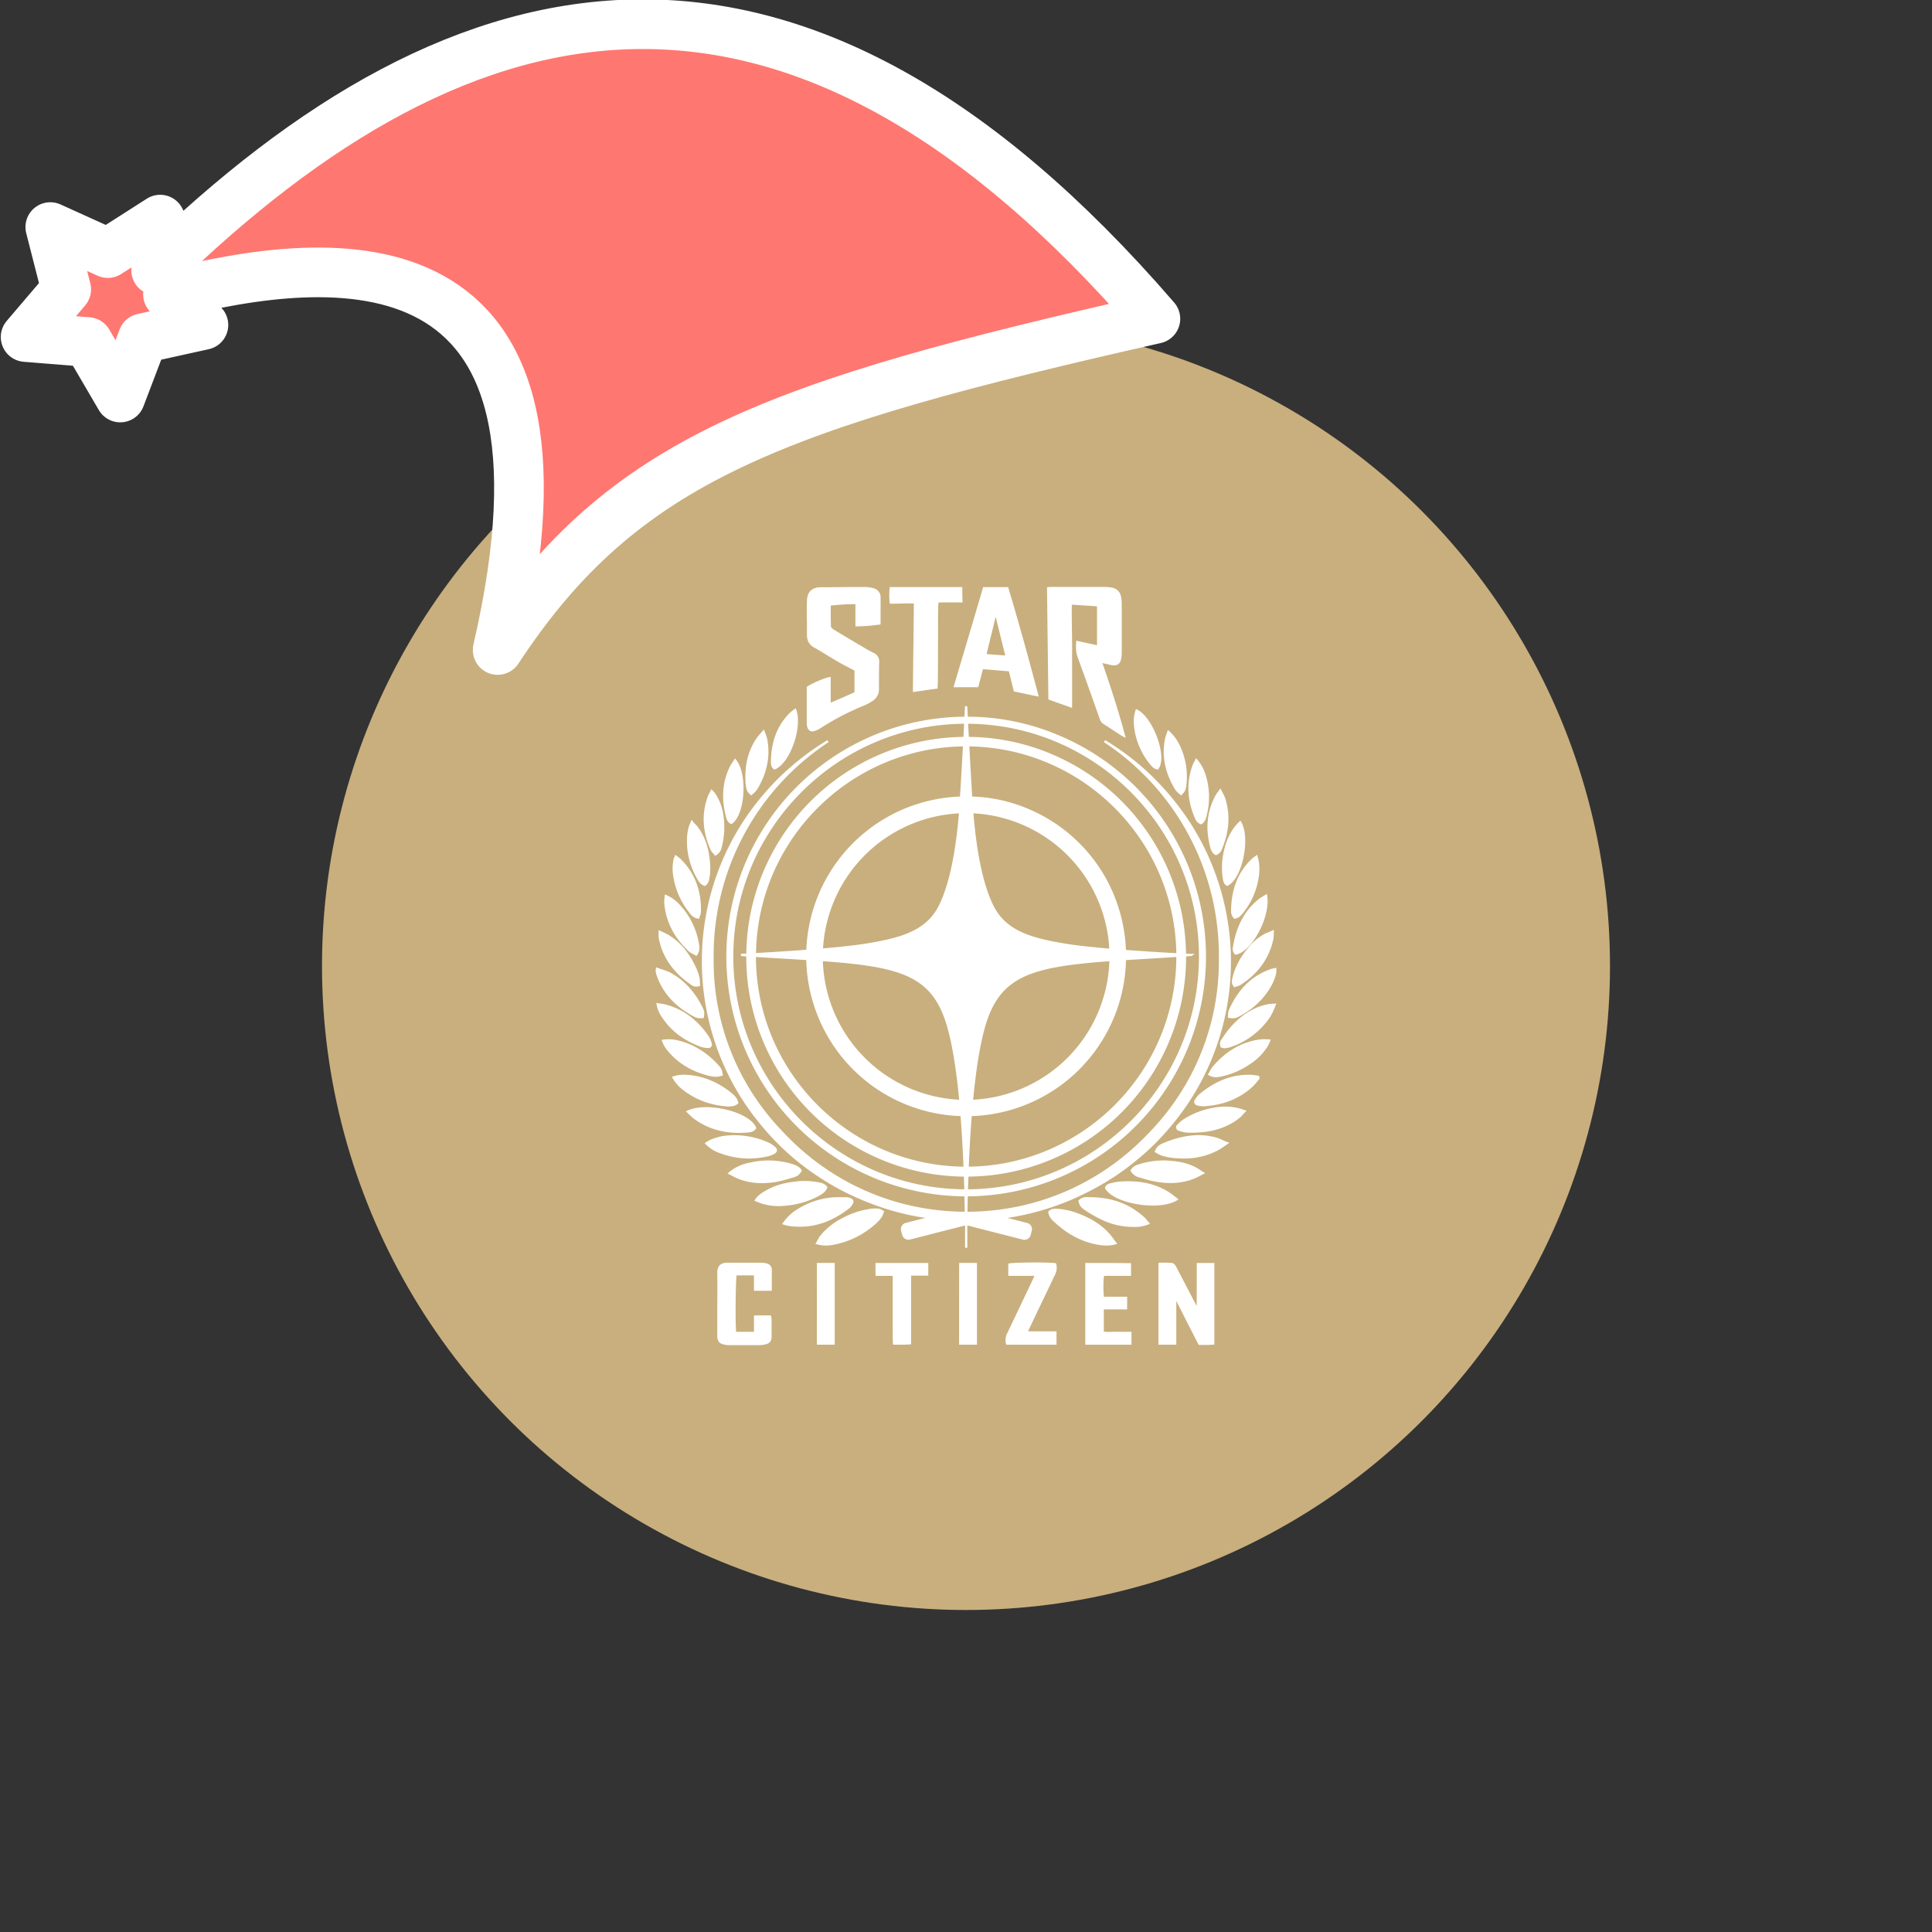 <svg xmlns="http://www.w3.org/2000/svg" viewBox="0 0 1536 1536">
   <rect x="0" y="0" width="1536" height="1536" fill="#333333" stroke="none"/>
   <g id="original" transform="translate(256,256)"><circle cx="512" cy="512" r="512" style="fill:#c8af7d"/>
   <path d="m577.49 300-1.1-89.11.8-.1a28.7 28.7 0 0 1 3.89-.19h40.51a36.26 36.26 0 0 1 6.28.55 8.72 8.72 0 0 1 7.38 7.19 30.83 30.83 0 0 1 .56 5.94v38.92a23.38 23.38 0 0 1-.56 5.06c-.83 3.51-3 5.08-6.57 4.66a23.81 23.81 0 0 1-3.68-.73c-.8-.2-1.55-.4-2.32-.53s-1.26-.27-2-.46l-.24-.06c7.86 22.62 13.43 40.43 18 57.56l.52 1.93-1.79-.89a24 24 0 0 1-2.38-1.37l-.74-.46c-1.41-.92-2.8-1.84-4.18-2.76-2.71-1.8-5.51-3.67-8.25-5.34a8 8 0 0 1-3.45-4.65c-6.9-19.63-12.29-34.67-17.45-48.74-1.2-3.42-1.54-7.14-1.13-12.09l.09-1 1 .24c2.95.69 6 1.34 9 2 2.15.45 4.31.91 6.47 1.39v-30.91c-3.58-.26-7.11-.48-10.7-.71-3-.19-6.13-.38-9.3-.6-.16 7.26 0 14.55.08 21.62.1 6.07.21 12.35.13 18.48v42l-1.37-.49c-5.53-2-11.06-3.92-16.94-6.06ZM388 325.07a3.72 3.72 0 0 0 1.75.41 5.9 5.9 0 0 0 2-.38 19.47 19.47 0 0 0 5.27-2.62 209.23 209.23 0 0 1 34.41-17.74 36.08 36.08 0 0 0 6.87-3.9 10.76 10.76 0 0 0 4.51-9c0-7.16 0-14.57.18-21.79a7.26 7.26 0 0 0-4.31-6.94c-1.42-.65-2.75-1.39-4.15-2.17l-1.52-.84-5.93-3.5c-6.64-3.92-13.52-8-20.32-12.14a5.2 5.2 0 0 1-2.12-2.16c-.17-5.49-.18-11.23-.18-16.82a171.4 171.4 0 0 1 19.63-1.16V242h.9a142.28 142.28 0 0 0 17.84-1.39l1.25-.15v-7.99c0-4.8.08-9.34 0-13.87 0-3.54-2.54-6.35-6.44-7.17a29.11 29.11 0 0 0-7.06-.75c-5.56 0-11.12 0-16.71.09s-11.27.09-17 .09c-7.44 0-11.15 3.64-11.34 11.15-.12 5.9-.08 12 0 17.82v8.84c0 4.61 1.85 8 5.5 10s7.51 4.41 11.14 6.62c2.78 1.69 5.65 3.43 8.47 5.08 2.37 1.38 4.86 2.66 7.26 3.9 1.9 1 3.7 1.9 5.44 2.87v17.25c-5.75 2.57-11.65 5.14-18.91 8.22v-20.46l-1 .16c-3.69.55-13.93 4.92-17.67 7.53l-.38.27v29.28a9.79 9.79 0 0 0 .39 2.39 4.9 4.9 0 0 0 2.23 3.29ZM695.41 782.3c-1.07-2-2.16-4.12-3.26-6.2-1.3-2.47-2.61-4.95-3.87-7.37-1.53-3-3.06-5.9-4.59-8.83s-3.06-5.85-4.58-8.81c-.63-1.27-1.89-2.75-3.23-3a59.39 59.39 0 0 0-7.45-.21H665v65.18h14.2v-34.73c5.71 11.26 11.6 22.86 17.57 34.44l.25.49h6.13a54.73 54.73 0 0 0 5.49-.23l.81-.08v-64.87h-14ZM451.34 223.93h.8c2.82.08 5.56 0 8.21-.09 3.47-.11 6.76-.21 10.17 0-.09 11.57-.22 23.06-.36 34.53s-.27 23.21-.36 34.85v1l1-.15 5.65-.82c4.2-.62 8.17-1.2 12.16-1.7l.79-.1v-.79c0-.62 0-1.15.09-1.67s.09-1 .09-1.56c.18-12.61.18-25.43.18-37.82 0-7.87 0-16 .18-23.95a20.32 20.32 0 0 1 .24-2.62v-.08h19.06v-.94c-.18-3.76-.18-7-.18-10.4v-.9h-57.72l-.07.82a60.6 60.6 0 0 0 0 11.51Zm-97.78 524.54a16.19 16.19 0 0 0-4.39-.57h-26.64c-4.1 0-8.28 1-8.28 8.29.12 9.46.08 19.11 0 28.45v22c.2 3.68 1.61 5.43 5 6.22a17.29 17.29 0 0 0 4.36.57h24.13a20 20 0 0 0 4.71-.56c3.52-.83 5-2.7 5-6.28v-13a16.14 16.14 0 0 0-.38-3.06l-.14-.72h-13.52v13h-14.15c-.8-7.4-.35-39.61.31-44.83h13.84v12.24h14.22v-16.74a5.15 5.15 0 0 0-4.07-5.01Zm274 54.38a26.15 26.15 0 0 1-6-.22V785h18.55v-10.09h-18.46c-.54-4.26-.56-13.14.11-16.57h21.44v-10.07h-.89c-11.71-.18-22.82-.18-34.58-.18h-.9v65h36.73v-10.28h-12c-1.35-.06-2.68-.01-3.96.04Zm-65.51-2q5.14-10.83 10.38-21.75t10.33-21.64a12 12 0 0 0 1-8.54l-.15-.56-.57-.1c-5.38-.93-34.07-.57-36.77.2l-.65.19v9.68h20.76l-.43 1c-.4.94-.75 1.75-1.16 2.58-6.55 13.81-13.32 28.09-20 42a11.92 11.92 0 0 0-1 8.52l.17.68h40v-10.66h-22.57l.06-.13c.24-.53.45-.99.64-1.46Zm-122-42.52h13.68v43.51c0 3.36-.07 6.84.21 10.39l.06.83h7.26c2.09 0 4.15 0 6.26-.23l.82-.07v-54.6h13.68v-10.08h-42Zm-46.63 54.74h14.22v-65h-14.17Zm113.07 0h14.22v-65h-14.17Zm-4.1-523.84q3.66-12.33 7.31-24.57c5.19-17.43 10.56-35.45 15.74-53.21l.19-.65h19.89l.19.64c7.42 24.82 15 51.84 23.77 85l.37 1.4-1.42-.28c-4.21-.84-8.15-1.7-12-2.52l-5.86-1.26-.56-.12-.13-.55c-1.19-4.94-2.42-10-3.8-15.39-3.47-.26-6.91-.56-10.35-.85s-6.8-.59-10.24-.85c-.77 2.76-1.45 5.43-2.11 8-.48 1.9-1 3.79-1.47 5.67l-.18.67h-19.64Zm33.19-54.85c-1.76 7.39-3.58 14.74-5.49 22.49l-1.71 7.13c2.15.15 4.28.32 6.45.49 2.68.22 5.45.44 8.35.62-1.85-7.41-3.62-14.66-5.37-21.82Zm-91 477.85a17.05 17.05 0 0 0 1.9-4l.42-1.13-.51-.41c-2.79-2.24-5.66-2-8.19-1.85h-.57a67.38 67.38 0 0 0-24.45 7.84 53.26 53.26 0 0 0-17.76 14.65l-.07.11-.81 1.49c-.56 1-1.08 2-1.68 3l-.64 1 1.17.32a27.23 27.23 0 0 0 7.22 1 34.56 34.56 0 0 0 7-.8 69 69 0 0 0 32.08-16 32.08 32.08 0 0 0 4.92-5.22ZM583.83 705c-1.94 0-4.36 0-6.12 1.92l-.27.3v.4c.39 3.66 2.57 5.93 5 8.13 10.55 9.77 21.83 15.62 34.49 17.87a40.42 40.42 0 0 0 6.7.64 26.52 26.52 0 0 0 7.38-1l1.31-.37-.86-1.06c-.89-1.09-1.68-2.16-2.43-3.2a39 39 0 0 0-3.72-4.58c-6-6.52-14.1-11.6-24.68-15.54a55.55 55.55 0 0 0-16.31-3.51Zm72.19 9.2a24.6 24.6 0 0 0-4-3.94c-11.62-9.91-25.63-14.65-42.83-14.44-2.23-.17-5.45-.1-7.6 2.48l-.31.37.14.46c1 3.28 1.47 4.53 4.86 6.79a100.57 100.57 0 0 0 14.36 8.18 58.26 58.26 0 0 0 24.38 5.35h2.33a28.07 28.07 0 0 0 9.84-2.05l1.18-.5-.86-.94c-.51-.59-1.01-1.17-1.51-1.72Zm-234.63-12.1c.64-.92 1.44-2.3 1-3.6s-2-1.93-3.06-2.27a7.42 7.42 0 0 0-2.09-.41h-3a90.13 90.13 0 0 0-9.19.21 62.5 62.5 0 0 0-30.36 11.54 41.37 41.37 0 0 0-8.27 8.65l-.7 1 1.18.35a31 31 0 0 0 4.45 1.11 61.32 61.32 0 0 0 8.61.62c13.72 0 26.63-4.84 39.23-14.65a9.23 9.23 0 0 0 2.2-2.51ZM681 697.58l-2.31-1.82a61.27 61.27 0 0 0-5.83-4.27c-10.36-6.35-22.37-9-36.72-8.23a43.91 43.91 0 0 0-8.4 1.28c-1.48.29-4.22.84-5.17 3.45l-.14.38.19.36c2.46 4.57 9 8.52 18.45 11.11a76 76 0 0 0 19.48 2.61c7.29 0 14.33-1.2 19.33-4.19ZM394.63 695l.5-.28c2.47-1.4 5.27-3 6.56-6.49l.18-.48-.32-.4a9.38 9.38 0 0 0-5.9-3.2 58.25 58.25 0 0 0-19.56-.74c-9.82 1-18.14 3.74-25.44 8.43a20.49 20.49 0 0 0-6.37 5.83l-.61.91 1 .42a49.2 49.2 0 0 0 6 2.19 42.48 42.48 0 0 0 12.18 1.7 59 59 0 0 0 6.71-.4 67.54 67.54 0 0 0 25.07-7.49ZM643 674.16l-.27.45.26.46a10.75 10.75 0 0 0 6.3 4.92l1.88.54a98.71 98.71 0 0 0 13.72 3.27 64.43 64.43 0 0 0 9.62.75 50.58 50.58 0 0 0 18.92-3.5 39 39 0 0 0 4.52-2.19c.84-.45 1.74-.94 2.76-1.44l1.45-.72-1.38-.85c-1-.63-1.86-1.18-2.63-1.69-1-.66-1.87-1.23-2.82-1.76-5.77-3.13-12.24-4.88-20.34-5.51a63.4 63.4 0 0 0-24.81 2.55c-2.69.75-5.43 1.74-7.18 4.72Zm-270.33-5.09a64.84 64.84 0 0 0-32.45-.74 35.58 35.58 0 0 0-16.79 7.75l-1.06.88 1.24.62c.86.43 1.65.84 2.4 1.23a49.06 49.06 0 0 0 5 2.4 49.76 49.76 0 0 0 18.73 3.42 70.92 70.92 0 0 0 9.45-.66 82.66 82.66 0 0 0 12.2-2.91c1.26-.37 2.51-.73 3.79-1.09a9.45 9.45 0 0 0 6.12-5l.24-.48-.3-.44c-2.16-3.05-5.42-4.05-8.6-4.98ZM716 650.39a33.57 33.57 0 0 0-4.07-1.66c-9.15-2.88-18.91-3-29.83-.38a89.61 89.61 0 0 0-13.47 4.55c-2.47 1.06-5 2.42-6.43 6.28l-.29.79.76.35a22 22 0 0 1 2 1.07 11.07 11.07 0 0 0 3.37 1.5 46.12 46.12 0 0 0 9.88 1.83q3.56.33 7 .33a57.66 57.66 0 0 0 26.81-6.19 48.36 48.36 0 0 0 5.67-3.55c.79-.54 1.63-1.12 2.53-1.73l1.44-1-1.61-.63c-1.49-.5-2.66-1.04-3.76-1.56Zm-376.61 14.67a68.81 68.81 0 0 0 14.66-1.63 21.57 21.57 0 0 0 4.89-1.69c1.13-.56 2.64-1.48 2.79-3s-1.13-2.65-2.07-3.39a21.26 21.26 0 0 0-4.36-2.84 65.53 65.53 0 0 0-37.3-5.23c-4.88 1.17-8.92 2.28-12.9 5l-.87.6.73.77a29 29 0 0 0 12.23 7.43 64.37 64.37 0 0 0 22.2 3.98Zm-.95-20.69c2.33-.19 5-.61 6.62-3.1l.27-.4-.19-.45c-1.87-4.41-7.38-8.57-15.5-11.69-11.67-4.49-28.88-6.53-39.18-1.74l-1.22.57 1 .91c.69.64 1.33 1.25 1.94 1.84a31.5 31.5 0 0 0 3.72 3.27c10.2 7.44 21.91 11.09 35.62 11.09q3.38-.01 6.93-.3Zm390.68-19.23a45.56 45.56 0 0 0-17.27-.92 65 65 0 0 0-26.63 9.48 27.74 27.74 0 0 0-5.07 4.31 2.83 2.83 0 0 0 1.29 5.05 24.28 24.28 0 0 0 7.31 1.49 104.38 104.38 0 0 0 15.27-.91c10.79-1.8 19.85-5.87 26.91-12.1l.11-.11a38.31 38.31 0 0 1 3-3.35l1-1-1.38-.46c-2.16-.76-3.24-1.12-4.54-1.49Zm-398.45-3.66.41-.35-.11-.53c-.78-3.72-3.28-5.84-5.72-7.9-9.71-7.81-20.4-12.48-31.78-13.87-4.37-.53-9.12-.77-14.26.94l-1.06.35.56 1a33.24 33.24 0 0 0 6.31 7.79c10.43 8.87 23.15 13.85 37.85 14.8 2.45-.05 5.21-.05 7.8-2.24Zm414.43-21.4v-.82l-.82-.07c-.76-.07-1.51-.19-2.31-.32a23 23 0 0 0-3.69-.4c-14.48-.33-27.66 4.62-40.41 15.17a17.33 17.33 0 0 0-3.78 4.54 3.29 3.29 0 0 0-.51 2.94 3.39 3.39 0 0 0 2.52 1.82 21.56 21.56 0 0 0 4.48.61 9.08 9.08 0 0 0 1-.05c15-1 27.25-5.82 37.43-14.79a38.43 38.43 0 0 0 4.79-5.21c.48-.59 1-1.18 1.44-1.74l.38-.45-.27-.53a2.24 2.24 0 0 1-.25-.7Zm-437.4-.75a23.29 23.29 0 0 0 6.18.75 10 10 0 0 0 2.49-.42 13.37 13.37 0 0 1 1.41-.31l.85-.12-.09-.86c-.38-3.75-1-5-3.65-7.9-9-9.79-19.53-16.24-31.24-19.17a31.67 31.67 0 0 0-12.59-.73l-1.06.17.35 1c1.42 4.08 3.77 7.11 6.86 10.4 7.9 8.41 17.87 14.03 30.5 17.19Zm441.36-29.14a38.52 38.52 0 0 0-4.65.37C730.7 572.82 719.1 579.51 709 591a20 20 0 0 0-3.33 4.94c-.3.56-.61 1.14-1 1.73l-.44.78.77.45a11 11 0 0 0 5.68 1.52 20.62 20.62 0 0 0 4.13-.52 63.52 63.52 0 0 0 22.64-9.67 45.25 45.25 0 0 0 14.72-14.94 35.89 35.89 0 0 0 1.66-3.69l.41-1.1-1.16-.12a36 36 0 0 0-4.01-.19Zm-447.94 6.06a15.54 15.54 0 0 0 4.7.86l1.22.1a2.93 2.93 0 0 0 2.43-1 3 3 0 0 0 .41-2.72l-.18-.54a20.92 20.92 0 0 0-1.91-4.54c-8.51-12.77-19.46-21.25-32.49-25.19a30.35 30.35 0 0 0-5.82-1.27c-.77-.12-1.58-.24-2.42-.39l-1.26-.22.22 1.26a24 24 0 0 0 4.09 9.88c7.05 10.87 17.21 18.64 31.02 23.77ZM755.55 542a24.27 24.27 0 0 0-3.78.43c-10.66 2.2-20.06 7.88-28.74 17.37a71.67 71.67 0 0 0-6.82 9l-.81 1.2a6.14 6.14 0 0 0-1 6.31l.15.32.33.14a7.81 7.81 0 0 0 3 .6 15.53 15.53 0 0 0 5.11-1.15l1-.34a60.78 60.78 0 0 0 23.39-15.35c4.37-4.59 7.23-8.73 9-13a19.41 19.41 0 0 0 1.25-2.88c.17-.46.36-1 .58-1.5l.54-1.35-1.45.12Zm-459.41 10.42a9 9 0 0 0 2.95 1h.25a7.44 7.44 0 0 0 1.23.09h2.89l.13-.74c.55-3.11.59-4.62-1.16-8.12-6.25-12.49-14.67-21.51-25.81-27.6a56.73 56.73 0 0 0-6.4-2.4c-1.18-.39-2.38-.79-3.58-1.23l-1-.38-.16 1.1c-.05.38-.11.68-.15.92a2.46 2.46 0 0 0 0 1.49c.09.37.17.72.25 1.07a16 16 0 0 0 .84 2.91c5.08 13.68 14.82 24.15 29.72 31.89Zm458.21-38c-15.19 5.29-26.15 16.05-33.5 32.94a10.5 10.5 0 0 0-.5 3.36c0 .51 0 1-.1 1.54l-.1.86.86.13a22.91 22.91 0 0 0 3.28.33 10.39 10.39 0 0 0 5-1.51c12.28-6.52 21.32-15.62 26.88-27.1l.32-.76c1.2-2.89 2.45-5.87 2.27-9.71l-.05-1.1-1.07.27c-.59.15-1.08.23-1.52.31a8.51 8.51 0 0 0-1.77.44ZM293 526.62a7.24 7.24 0 0 0 4.54 1.78 8.4 8.4 0 0 0 2.38-.37l.7-.21-.06-.73c-.06-.7-.08-1.4-.1-2.09a18.54 18.54 0 0 0-.47-4.36 42.45 42.45 0 0 0-2.94-8.08c-5.5-11.61-12.62-19.92-21.81-25.43-1.86-1-3.71-1.87-5.86-2.86l-1.78-.82v3.33a16.32 16.32 0 0 0 .06 2.94c2.91 15.01 11.21 27.09 25.34 36.9Zm444-29.93c-6.94 8.13-11.31 16.45-13.34 25.45-.4 2.21-.56 4.07 1.27 6.31l.41.5.6-.23c.41-.15.84-.29 1.29-.43a12 12 0 0 0 3.39-1.46c14-9.2 22.42-21 25.77-36.21a17 17 0 0 0 .28-3.42c0-.78 0-1.58.1-2.47l.12-1.53-1.39.64c-1.35.62-2.47 1.07-3.46 1.47-.74.29-1.42.57-2.15.89A43.77 43.77 0 0 0 737 496.68Zm-445.75 3.38a14 14 0 0 0 3.6 2.35c.71.37 1.45.75 2.14 1.19l.72.46.49-.7c2.27-3.21 2-6.47 1.41-9.51a59.3 59.3 0 0 0-15.35-30.7 29.5 29.5 0 0 0-10.57-7.6l-1.14-.47-.1 1.23c-.06.66-.13 1.27-.2 1.85a16.11 16.11 0 0 0-.16 3.7c1.24 14.61 7.52 27.13 19.19 38.2Zm433-3.33a6.45 6.45 0 0 0 1.51 6l.34.34.47-.09c12.93-2.47 27.79-30.56 24.84-47l-.24-1.35-1.14.76c-.77.52-1.53 1-2.25 1.39a22.69 22.69 0 0 0-3.59 2.45c-10.83 9.02-17.35 21.27-19.95 37.49Zm-432.54-27.6c1.48 2.22 3.25 4.45 7.23 5.24l.8.16.24-.79c.15-.49.31-1 .47-1.41a11.13 11.13 0 0 0 .83-3.69c.38-16.43-4.85-30.28-15.57-41.17a29.68 29.68 0 0 0-3.34-2.74l-1.54-1.15-.4 1.19c-.16.49-.32.85-.47 1.18a7.52 7.52 0 0 0-.46 1.25 36 36 0 0 0 0 14.76 60.54 60.54 0 0 0 12.21 27.17Zm433.31 5 .31.31.44-.05c3.09-.39 4.88-2.58 6.46-4.52l.26-.32a58.83 58.83 0 0 0 12.25-28.34c.65-4.68 1-10.3-.94-16.42l-.39-1.2-1 .76-1 .71a21.84 21.84 0 0 0-2.55 2.07c-10.65 10.31-15.92 23.71-16.12 41a8.09 8.09 0 0 0 2.26 6ZM298.14 442.4c1.17 2.35 2.8 4.88 5.94 5.86l.44.14.37-.28c2.49-1.86 2.88-4.44 3.23-6.68 1-5.35.51-10.74 0-15.39-1.2-9.6-4.29-17.8-9.18-24.39-.66-.85-1.35-1.59-2.08-2.36s-1.38-1.47-2.07-2.33l-1-1.24-.56 1.48c-.33.89-.59 1.49-.83 2-.15.34-.28.66-.44 1.05-1.6 4.79-2.11 10-1.66 16.92a59.29 59.29 0 0 0 7.84 25.22Zm418.18.85c.36 1.8.77 3.83 3 4.95l.4.2.4-.2c4.57-2.28 8.7-8.82 11.34-17.92 3-10.3 4-25-.71-32.86l-.6-1-.81.81a38.41 38.41 0 0 0-3.67 4c-4.56 5.91-7.56 13.1-9.18 22a55.81 55.81 0 0 0-.18 20.02Zm-405.45-20.9c.42.47.85 1 1.22 1.46l.5.66.7-.44a9.71 9.71 0 0 0 4.54-6.66 62.21 62.21 0 0 0 1.28-25.21 41.17 41.17 0 0 0-6.47-17.33 24.05 24.05 0 0 0-2.24-2.44l-.92-.92-.54 1.18c-.36.79-.71 1.45-1.06 2.1a18.05 18.05 0 0 0-1.31 2.84c-4.85 13.68-4.07 27.44 2.36 42.07a10.88 10.88 0 0 0 1.93 2.69Zm395.75-3.15.27.58c.69 1.42 1.56 3.19 3.5 4l.31.12.31-.1a7.65 7.65 0 0 0 4.51-4.83c5.86-14.06 6.69-27.28 2.54-40.44a35.28 35.28 0 0 0-2-4.3c-.34-.65-.7-1.34-1.08-2.1l-.66-1.32-.87 1.2c-.38.53-.74 1-1.07 1.44a22.27 22.27 0 0 0-2.24 3.35c-6.84 13.03-7.98 26.91-3.53 42.4Zm-24.92-43.93 1.36 1.19.59-.64c2.44-2.63 2.89-3.51 3.47-6.79a57.48 57.48 0 0 0-4.38-30.72 36.41 36.41 0 0 0-9.22-13.1l-1-.94-.44 1.32c-.22.67-.45 1.29-.66 1.87a26.44 26.44 0 0 0-1.17 3.82c-2.74 13.7-.11 26.92 8 40.44a16.94 16.94 0 0 0 3.44 3.54ZM337 368.94c.36 2.14.8 4.81 3.76 7l.62.46.55-.55c.41-.41.83-.8 1.25-1.19a16.36 16.36 0 0 0 2.84-3.12c8-13.22 10.61-26.82 7.85-40.45a28.84 28.84 0 0 0-1.45-4.24l-.57-1.47-.55-1.42-1 1.16c-.59.69-1.16 1.34-1.7 2a34.87 34.87 0 0 0-3.4 4.25c-7 10.52-9.66 22.79-8.25 37.49Zm361.59 30.33.41.14.36-.23c2.81-1.81 3.61-4.75 4.17-7.56a58.58 58.58 0 0 0 .73-24.51c-1.11-6-3-13-8.49-19.33l-.88-1-.6 1.2c-.28.57-.55 1.08-.81 1.57a22 22 0 0 0-1.76 3.95c-4.55 13.48-3.78 26.94 2.37 41.17a7.72 7.72 0 0 0 4.46 4.61ZM325 399l.48.24.44-.31c4.13-2.88 7.25-9.79 8.56-19 1.54-10.76.49-24.83-5.31-32l-.79-1-.67 1.06c-.42.66-.84 1.28-1.24 1.87a32 32 0 0 0-2.23 3.62c-5.86 12.07-6.88 25-3.12 39.68.53 2.22 1.31 4.6 3.88 5.84Zm34.28-43.46.39.27.45-.17c11.83-4.51 22.11-33.32 16.91-47.43l-.41-1.11-1 .69c-1.28.91-2.21 1.65-3.16 2.43-10.28 9.95-15.38 22.88-15.58 39.54.04 2.24.32 4.37 2.4 5.83ZM658 351.27c1.45 1.81 3.24 4.05 6.16 4.47l.53.08.32-.44c2.64-3.62 3-10.16 1-18.41-2.68-11.17-9.69-24.66-17.91-28.83l-1-.49-.31 1c-1.69 5.64-1.84 8.79-.75 16.07A57.67 57.67 0 0 0 658 351.27Zm28.81 272.54a217.81 217.81 0 0 1-25.68 30.56A221.09 221.09 0 0 1 630 679.51a227.27 227.27 0 0 1-35.8 19 210.55 210.55 0 0 1-49.12 13.78l15.51 4a4.93 4.93 0 0 1 3.11 2.24 5.11 5.11 0 0 1 .6 3.89l-.9 3.43a4.93 4.93 0 0 1-2.24 3.11 5.12 5.12 0 0 1-2.67.75 5 5 0 0 1-1.22-.15l-44.22-11.28V736h-1.8v-17.69l-43.85 11.18a5 5 0 0 1-3.82-.62 5.14 5.14 0 0 1-2.32-3.09l-.9-3.41a5.21 5.21 0 0 1 3.71-6.14l15.57-3.93a207.74 207.74 0 0 1-49.19-13.81 204.83 204.83 0 0 1-35.8-19 198.32 198.32 0 0 1-31.1-25.14 217.94 217.94 0 0 1-25.67-30.55 201.36 201.36 0 0 1-19.36-35.09A204.44 204.44 0 0 1 302 508.25a203.17 203.17 0 0 1 35.81-115.56 217.83 217.83 0 0 1 25.68-30.56 221.11 221.11 0 0 1 31.1-25.13c.9-.56 1.78-1.12 2.67-1.7 1.47-.95 3-1.93 4.58-2.83l.94 1.53a203.1 203.1 0 0 0-91.42 170.3v4A194.68 194.68 0 0 0 365 642.31C403.25 684 455.08 707 511 707.37c-.06-3.84-.14-7.93-.25-12.24a190.66 190.66 0 0 1 0-381.31c.26-5.06.43-8.21.43-8.34H513c0 .14.16 3.29.41 8.34a184.84 184.84 0 0 1 72.87 15 190.66 190.66 0 0 1-72.85 366.31c-.1 4.31-.19 8.41-.25 12.25 56.1-.24 108.07-23.32 146.44-65.06a195.33 195.33 0 0 0 53.42-134.07v-4A203.1 203.1 0 0 0 621.64 334l.94-1.53c2.76 1.58 5.07 3 7.27 4.54a198.18 198.18 0 0 1 31.09 25.12 217.8 217.8 0 0 1 25.67 30.55 201.22 201.22 0 0 1 19.39 35.1 204.53 204.53 0 0 1 16.64 80.47 203.16 203.16 0 0 1-35.81 115.56ZM506.36 390.64A114.13 114.13 0 0 0 398.34 498c12.32-1.06 24-2.28 32.62-3.61 31.38-4.86 50.2-11.26 59.82-31.19 7.7-15.94 12.93-40.36 15.58-72.56ZM398.21 508.17a114.12 114.12 0 0 0 108.34 110.14c-2-21.4-5-41.63-9.16-56.7-11.46-41.41-35.56-48.8-99.18-53.44Zm119.48 110.14A114.12 114.12 0 0 0 626 508.19c-63.58 4.68-87.72 12.15-99.17 53.42-4.17 15.07-7.1 35.3-9.14 56.7Zm108.23-120.13a114.13 114.13 0 0 0-108-107.54c2.64 32.28 7.87 56.77 15.59 72.74 9.71 19.94 28.52 26.35 59.82 31.19 8.67 1.35 20.33 2.56 32.59 3.61ZM509.53 337.42c-90 1.38-163 74.27-164.46 164.26 9.9-.55 24.78-1.45 40-2.61a126.87 126.87 0 0 1 77.5-111.92 127.56 127.56 0 0 1 44.64-9.87c.79-11.66 1.61-26.62 2.32-39.86ZM345 504.85c.21 91.26 73.95 165.55 165 166.68-.53-12.89-1.28-26.62-2.35-40.21A126.87 126.87 0 0 1 395 553.79a127.55 127.55 0 0 1-10-46.52c-7.26-.46-15-.92-23.19-1.41Zm169.21 166.68c91-1.12 164.79-75.42 165-166.68l-16.11 1q-12.71.76-23.9 1.46a126.89 126.89 0 0 1-77.58 114.15 127.59 127.59 0 0 1-45.06 9.89c-1.07 13.56-1.82 27.29-2.35 40.18Zm165-169.75c-1.43-90.06-74.46-163-164.54-164.37.7 13.23 1.52 28.18 2.27 39.85a123.68 123.68 0 0 1 44.72 9.88 126.34 126.34 0 0 1 40.43 27.2 125 125 0 0 1 27.2 40.44 127.59 127.59 0 0 1 9.86 44.45c15.28 1.16 30.15 2.04 40.02 2.55ZM510.49 319.4C409.18 320.28 327 403 327 504.47s82.24 184.28 183.62 185.07c-.09-3.27-.2-6.64-.32-10.09a174.71 174.71 0 0 1-173-174.81v-.28l-4.2-.27v-1.8l4.22-.21a174.67 174.67 0 0 1 172.62-172.23c.2-3.78.39-7.31.55-10.45Zm3.1 370.14C615 688.75 697.21 606 697.21 504.47S615 320.26 513.71 319.4c.16 3.13.34 6.67.53 10.45a171.45 171.45 0 0 1 65.93 13.73 174.66 174.66 0 0 1 106.75 158.59c2.22.1 3.63.15 4 .15h.1l2.69-.17-2 1.75a.75.75 0 0 1-.53.19l-4.2.26v.28a174.69 174.69 0 0 1-173 174.81c-.19 3.47-.3 6.84-.39 10.1Z" style="fill:#fff"/>
</g><g id="hat" transform="rotate(-19.665,2554.589,-1846.277)"><path id="🎅" style="fill:rgb(255, 119, 113);stroke:#ffffff;stroke-width:39.477;stroke-linecap:square;stroke-linejoin:round;stroke-miterlimit:5;stroke-dasharray:none;stroke-opacity:1" d="M 1.389 -777.641 C -126.418 -822.856 -272.881 -794.175 -427.741 -723.171 L -411.151 -760.082 L -459.325 -749.028 L -495.42 -783.898 L -500.164 -732.99 L -543.311 -708.18 L -498.069 -687.773 L -488.639 -637.572 L -455.935 -675.866 L -406.96 -669.648 L -425.318 -701.976 C -290.885 -689.168 -86.609 -639.134 -273.64 -347.587 C -128.154 -457.468 0.386 -456.792 307.394 -419.568 C 228.265 -624.227 123.306 -734.509 1.389 -777.641 z "/></g></svg>
